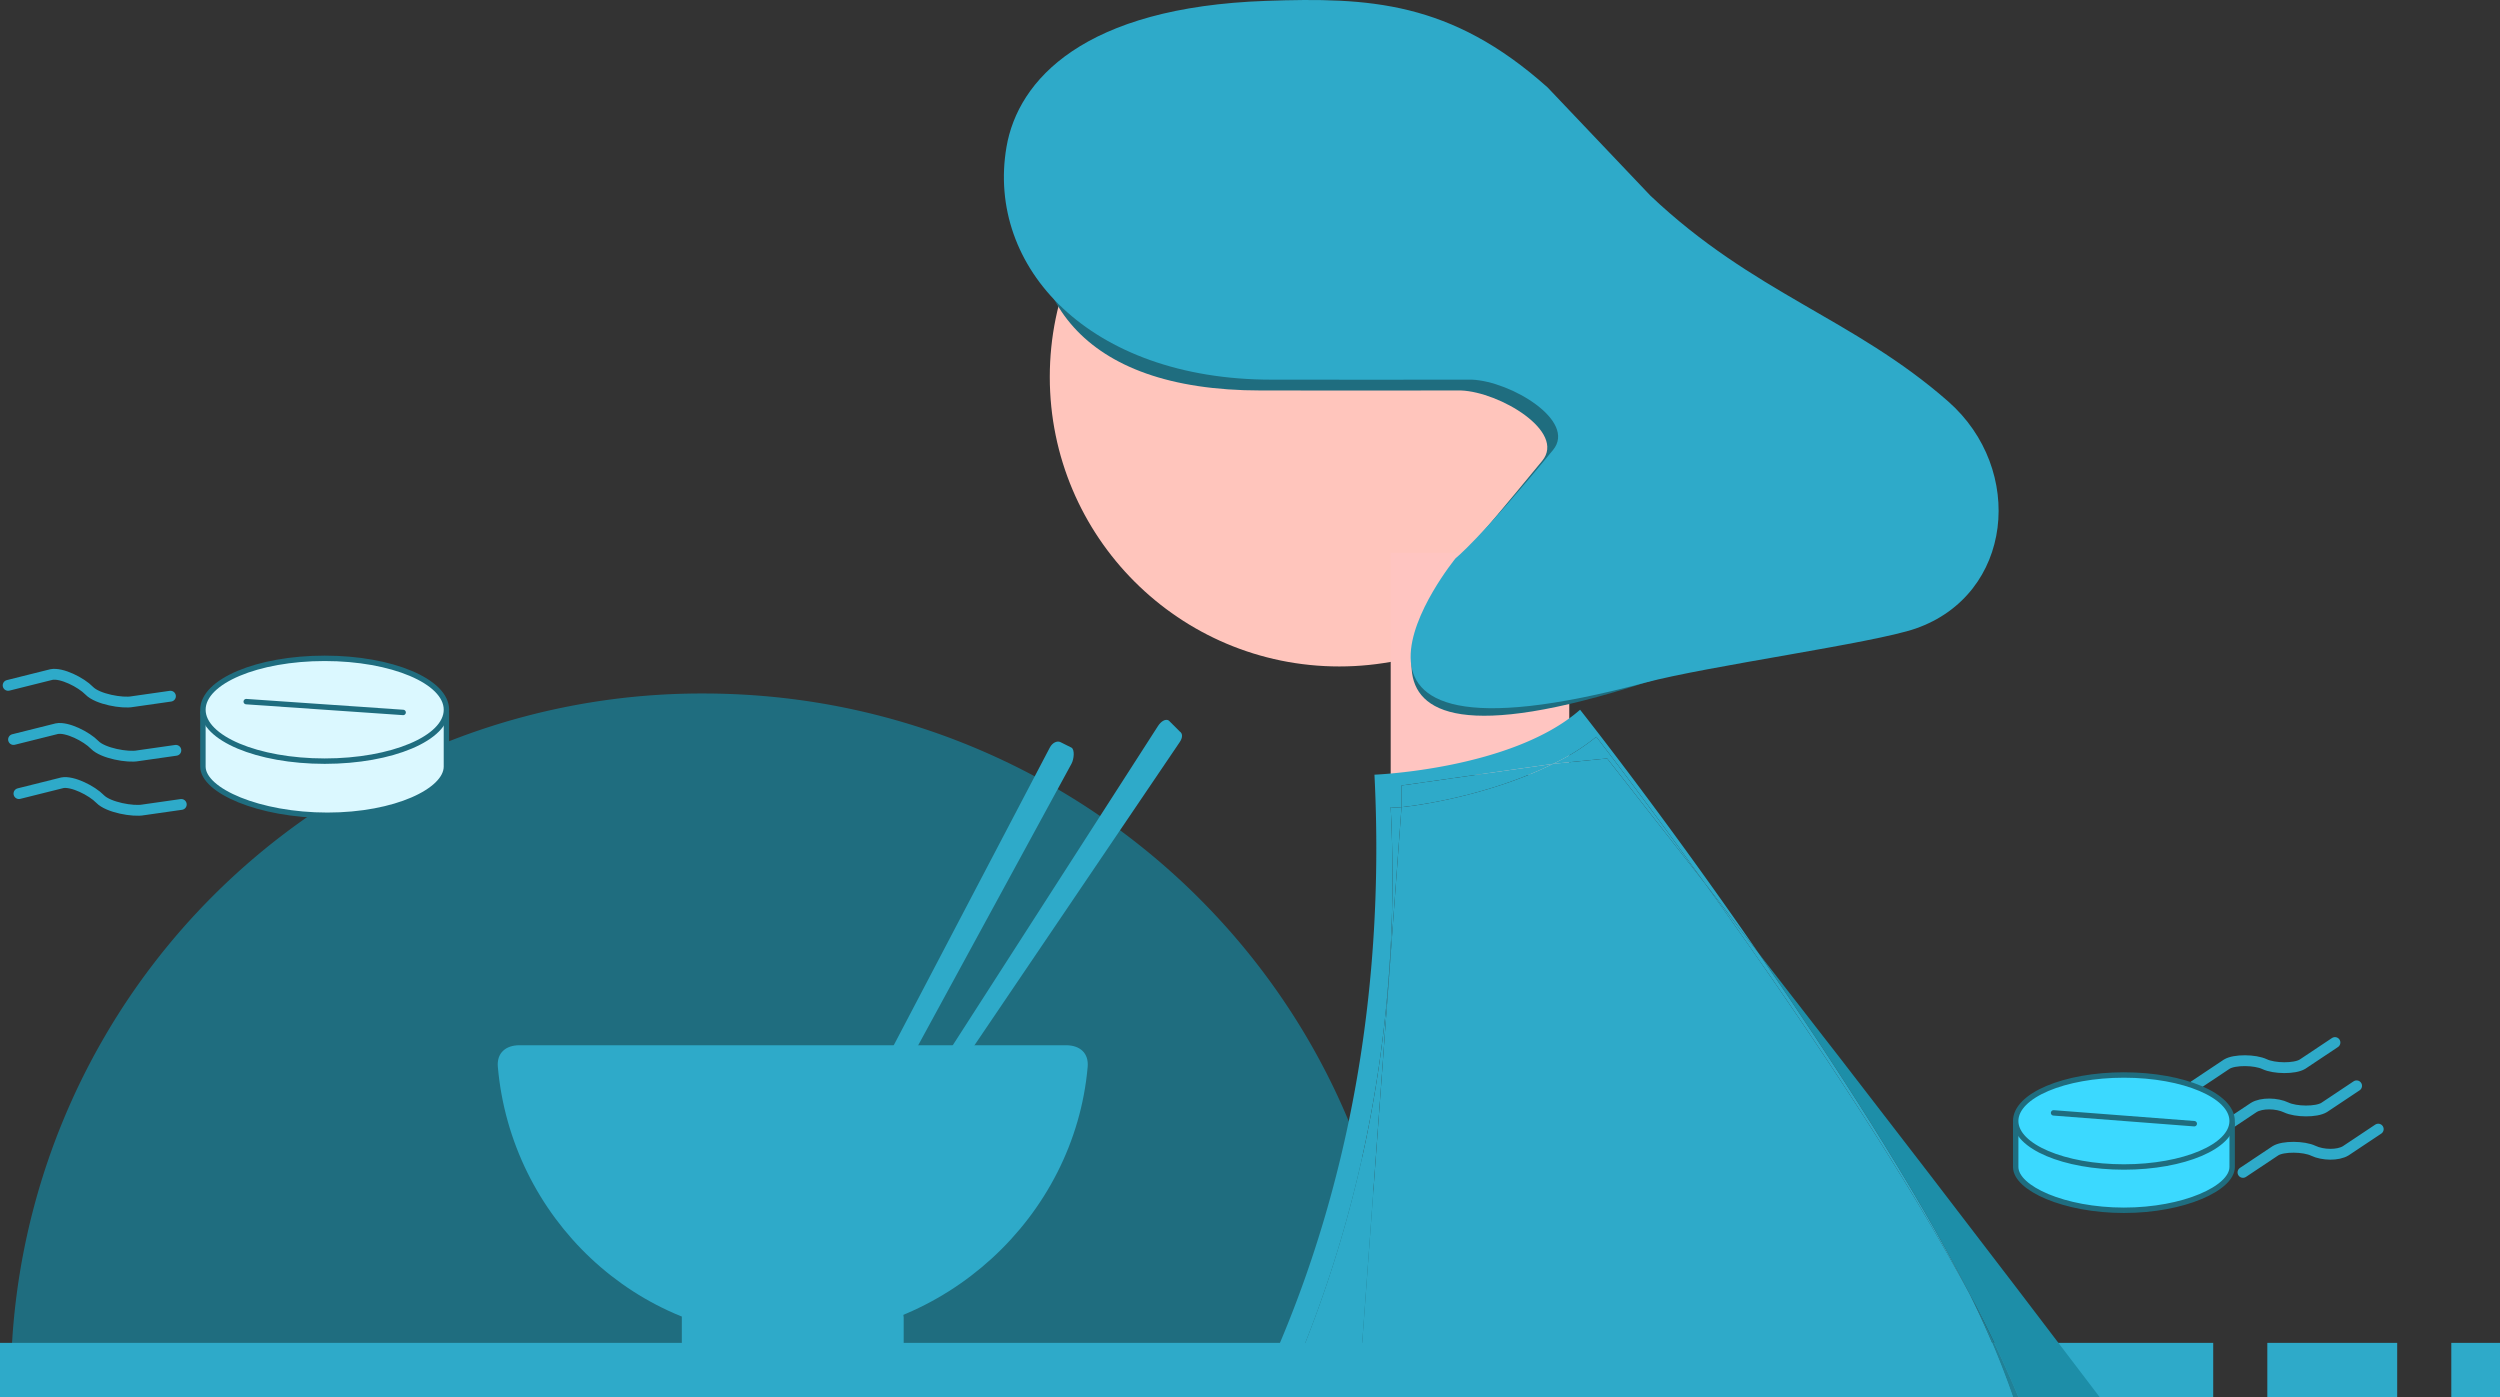 <svg xmlns="http://www.w3.org/2000/svg" width="462" height="258.16" viewBox="0 0 462 258.16"><rect x="0" y="0" width="462" height="258.16" fill="#333333" stroke="none"/><defs><style>.a{fill:#1f6d7f;}.b{fill:#ffc5bc;}.c{fill:#ffc5c1;}.d{fill:#2eaac9;}.e{fill:none;stroke:#2eaac9;stroke-width:2px;}.e,.f,.g,.h,.i{stroke-linecap:round;}.e,.f,.h{stroke-linejoin:round;}.f,.g{fill:#3bd9ff;}.f,.g,.h,.i{stroke:#1f6d7f;}.g,.i{stroke-miterlimit:10;}.h,.i{fill:#dbf8ff;}.j{fill:#1d8ea8;}.k{fill:#218197;}</style></defs><g transform="translate(-0.15 0.019)"><path class="a" d="M1391.854,2448.4c0-70.988-58.012-128-129-128a127.625,127.625,0,0,0-128,128" transform="translate(-1132.703 -2192.261)"/><circle class="b" cx="53.5" cy="53.5" r="53.5" transform="translate(194.15 16.141)"/><rect class="c" width="33" height="41" transform="translate(257.15 102.141)"/><path class="a" d="M1102.145,2233.389c18.9-.655,33.082-.022,51,16l19,20c19.016,18.028,37.492,22.647,55,38,14.356,12.59,9.035,32.727-9,39-7.748,2.695-33.7,7.357-45,11-66.982,21.6-36-21-36-21s3.349-3.383,17-20c4.439-5.4-7.85-12.717-15-13-17.868.029-19.464,0-37,0-33.73,0-44.8-17.835-41-40C1063.268,2251,1068.434,2234.556,1102.145,2233.389Z" transform="translate(-868.994 -2231.248)"/><path class="d" d="M1106.238,2232.078c18.9-.654,34.081-.02,52,16l19,20c19.016,18.029,37.492,22.646,55,38,14.355,12.591,12.035,35.728-6,42-7.749,2.694-38.53,6.931-50,10-68.833,18.412-35-23-35-23s4.349-3.384,18-20c4.441-5.4-7.85-12.719-15-13-17.868.029-19.464,0-37,0-33.731,0-52.8-20.835-49-43C1060.36,2246.691,1072.528,2233.245,1106.238,2232.078Z" transform="translate(-872.089 -2231.937)"/><path class="e" d="M1009.959,2383.717l6-4c1.444-.892,5.257-.828,7,0h0c1.742.829,4.555.892,6,0l6-4" transform="translate(-595.309 -2167.075)"/><path class="e" d="M1012.82,2378.223l6-4c1.444-.89,4.258-.83,6,0h0c1.743.83,5.555.891,7,0l6-4" transform="translate(-602.171 -2169.582)"/><path class="e" d="M1014.684,2372.73l6-4c1.444-.89,5.257-.829,7,0h0c1.742.83,5.556.89,7,0l6-4" transform="translate(-609.033 -2172.089)"/><path class="e" d="M1289.176,2333.631l8-2c1.871-.371,5.489,1.442,7,3h0c1.51,1.558,6.128,2.372,8,2l7-1" transform="translate(-1285.525 -2186.99)"/><path class="e" d="M1290.055,2326.768l8-2c1.872-.371,5.489,1.442,7,3h0c1.511,1.557,6.129,2.373,8,2l7-1" transform="translate(-1287.404 -2190.127)"/><path class="e" d="M1290.934,2319.9l8-2c1.872-.371,5.49,1.443,7,3h0c1.511,1.558,6.129,2.373,8,2l7-1" transform="translate(-1289.283 -2193.263)"/><g transform="translate(373.021 198.952)"><path class="f" d="M1027.688,2375.223v8c0,3.919,8.935,8,20,8s20-4.08,20-8v-8" transform="translate(-1028.057 -2366.534)"/><ellipse class="f" cx="20" cy="8.5" rx="20" ry="8.5" transform="translate(-0.371 -0.311)"/><line class="g" x1="26" y1="2" transform="translate(6.629 6.689)"/></g><g transform="translate(37.532 122.113)"><path class="h" d="M1255.711,2322.721v10c0,4.459,10.414,9,23,9s22-4.539,22-9v-10" transform="translate(-1255.594 -2313.193)"/><ellipse class="h" cx="22.5" cy="9.5" rx="22.5" ry="9.5" transform="translate(0.119 -0.472)"/><line class="i" x1="29" y1="2" transform="translate(8.119 7.528)"/></g><rect class="d" width="409" height="10" transform="translate(0.15 248.141)"/><rect class="d" width="24" height="10" transform="translate(419.15 248.141)"/><rect class="d" width="9" height="10" transform="translate(453.15 248.141)"/><path class="j" d="M1084.133,2416.287c-10.066-19.708-25.4-43.253-39-63,18.94,24.288,43.985,56.913,63,82h-15C1090.688,2429.464,1087.708,2422.931,1084.133,2416.287Z" transform="translate(-719.983 -2177.146)"/><path class="k" d="M1055.955,2396.883c3.575,6.644,6.555,13.177,9,19h-1A163.7,163.7,0,0,0,1055.955,2396.883Z" transform="translate(-691.805 -2157.742)"/><path class="d" d="M1151.623,2327.455a39.189,39.189,0,0,1-8,5l-28,4v4a7.811,7.811,0,0,1-2,0c2.325,46.2-8.087,82.513-20,109h-5c13.084-26.9,24.491-65.483,22-115,0,0,25.427-.978,38-12,0,0,15.368,19.405,33,45-3.6-4.615-6.9-9.038-10-13C1160.031,2338.314,1151.623,2327.455,1151.623,2327.455Z" transform="translate(-856.473 -2191.314)"/><path class="d" d="M1061.889,2344.3c3.1,3.962,6.4,8.385,10,13,13.6,19.748,28.934,43.292,39,63C1097.341,2395.115,1076.865,2365.147,1061.889,2344.3Z" transform="translate(-746.738 -2181.154)"/><path class="d" d="M1114.91,2333.208l28-4c-10.5,5.239-22.956,7.5-28,8Z" transform="translate(-855.761 -2188.067)"/><path class="d" d="M1133.98,2443.882c11.913-26.487,22.325-62.8,20-109a7.8,7.8,0,0,0,2,0l-8,109Z" transform="translate(-896.83 -2185.74)"/><path class="d" d="M1095.043,2330.73a39.179,39.179,0,0,0,8-5s8.408,10.859,20,27c-11.055-14.143-18-23-18-23Z" transform="translate(-807.893 -2189.589)"/><path class="d" d="M1055.891,2446.588l8-109c5.044-.5,17.5-2.761,28-8l10-1s6.945,8.857,18,23c14.976,20.852,35.452,50.82,49,76a163.723,163.723,0,0,1,8,19Z" transform="translate(-804.741 -2188.447)"/><g transform="translate(92.184 133.42)"><path class="d" d="M1279.234,2365.256c2.564,0,4.223,1.445,4,4-2.426,27.706-26.447,50-55,50s-51.574-22.294-54-50c-.223-2.555,1.436-4,4-4Z" transform="translate(-1174.267 -2305.535)"/><rect class="d" width="41" height="10" rx="2.298" transform="translate(33.967 107.721)"/><path class="d" d="M1227.316,2323.659l2,2c.587.393.583,1.143,0,2l-65,96c-.572.841-1.421,1.385-2,1h0c-.576-.383-.552-1.15,0-2l63-98C1225.882,2323.789,1226.726,2323.266,1227.316,2323.659Z" transform="translate(-1103.349 -2323.938)"/><path class="d" d="M1231.67,2326.448l2,1c.623.332.5,2.091,0,3l-55,101c-.487.893-1.388,1.327-2,1h0c-.611-.325-1.467-1.1-1-2l54-103C1230.148,2326.526,1231.045,2326.115,1231.67,2326.448Z" transform="translate(-1127.703 -2322.727)"/></g></g></svg>